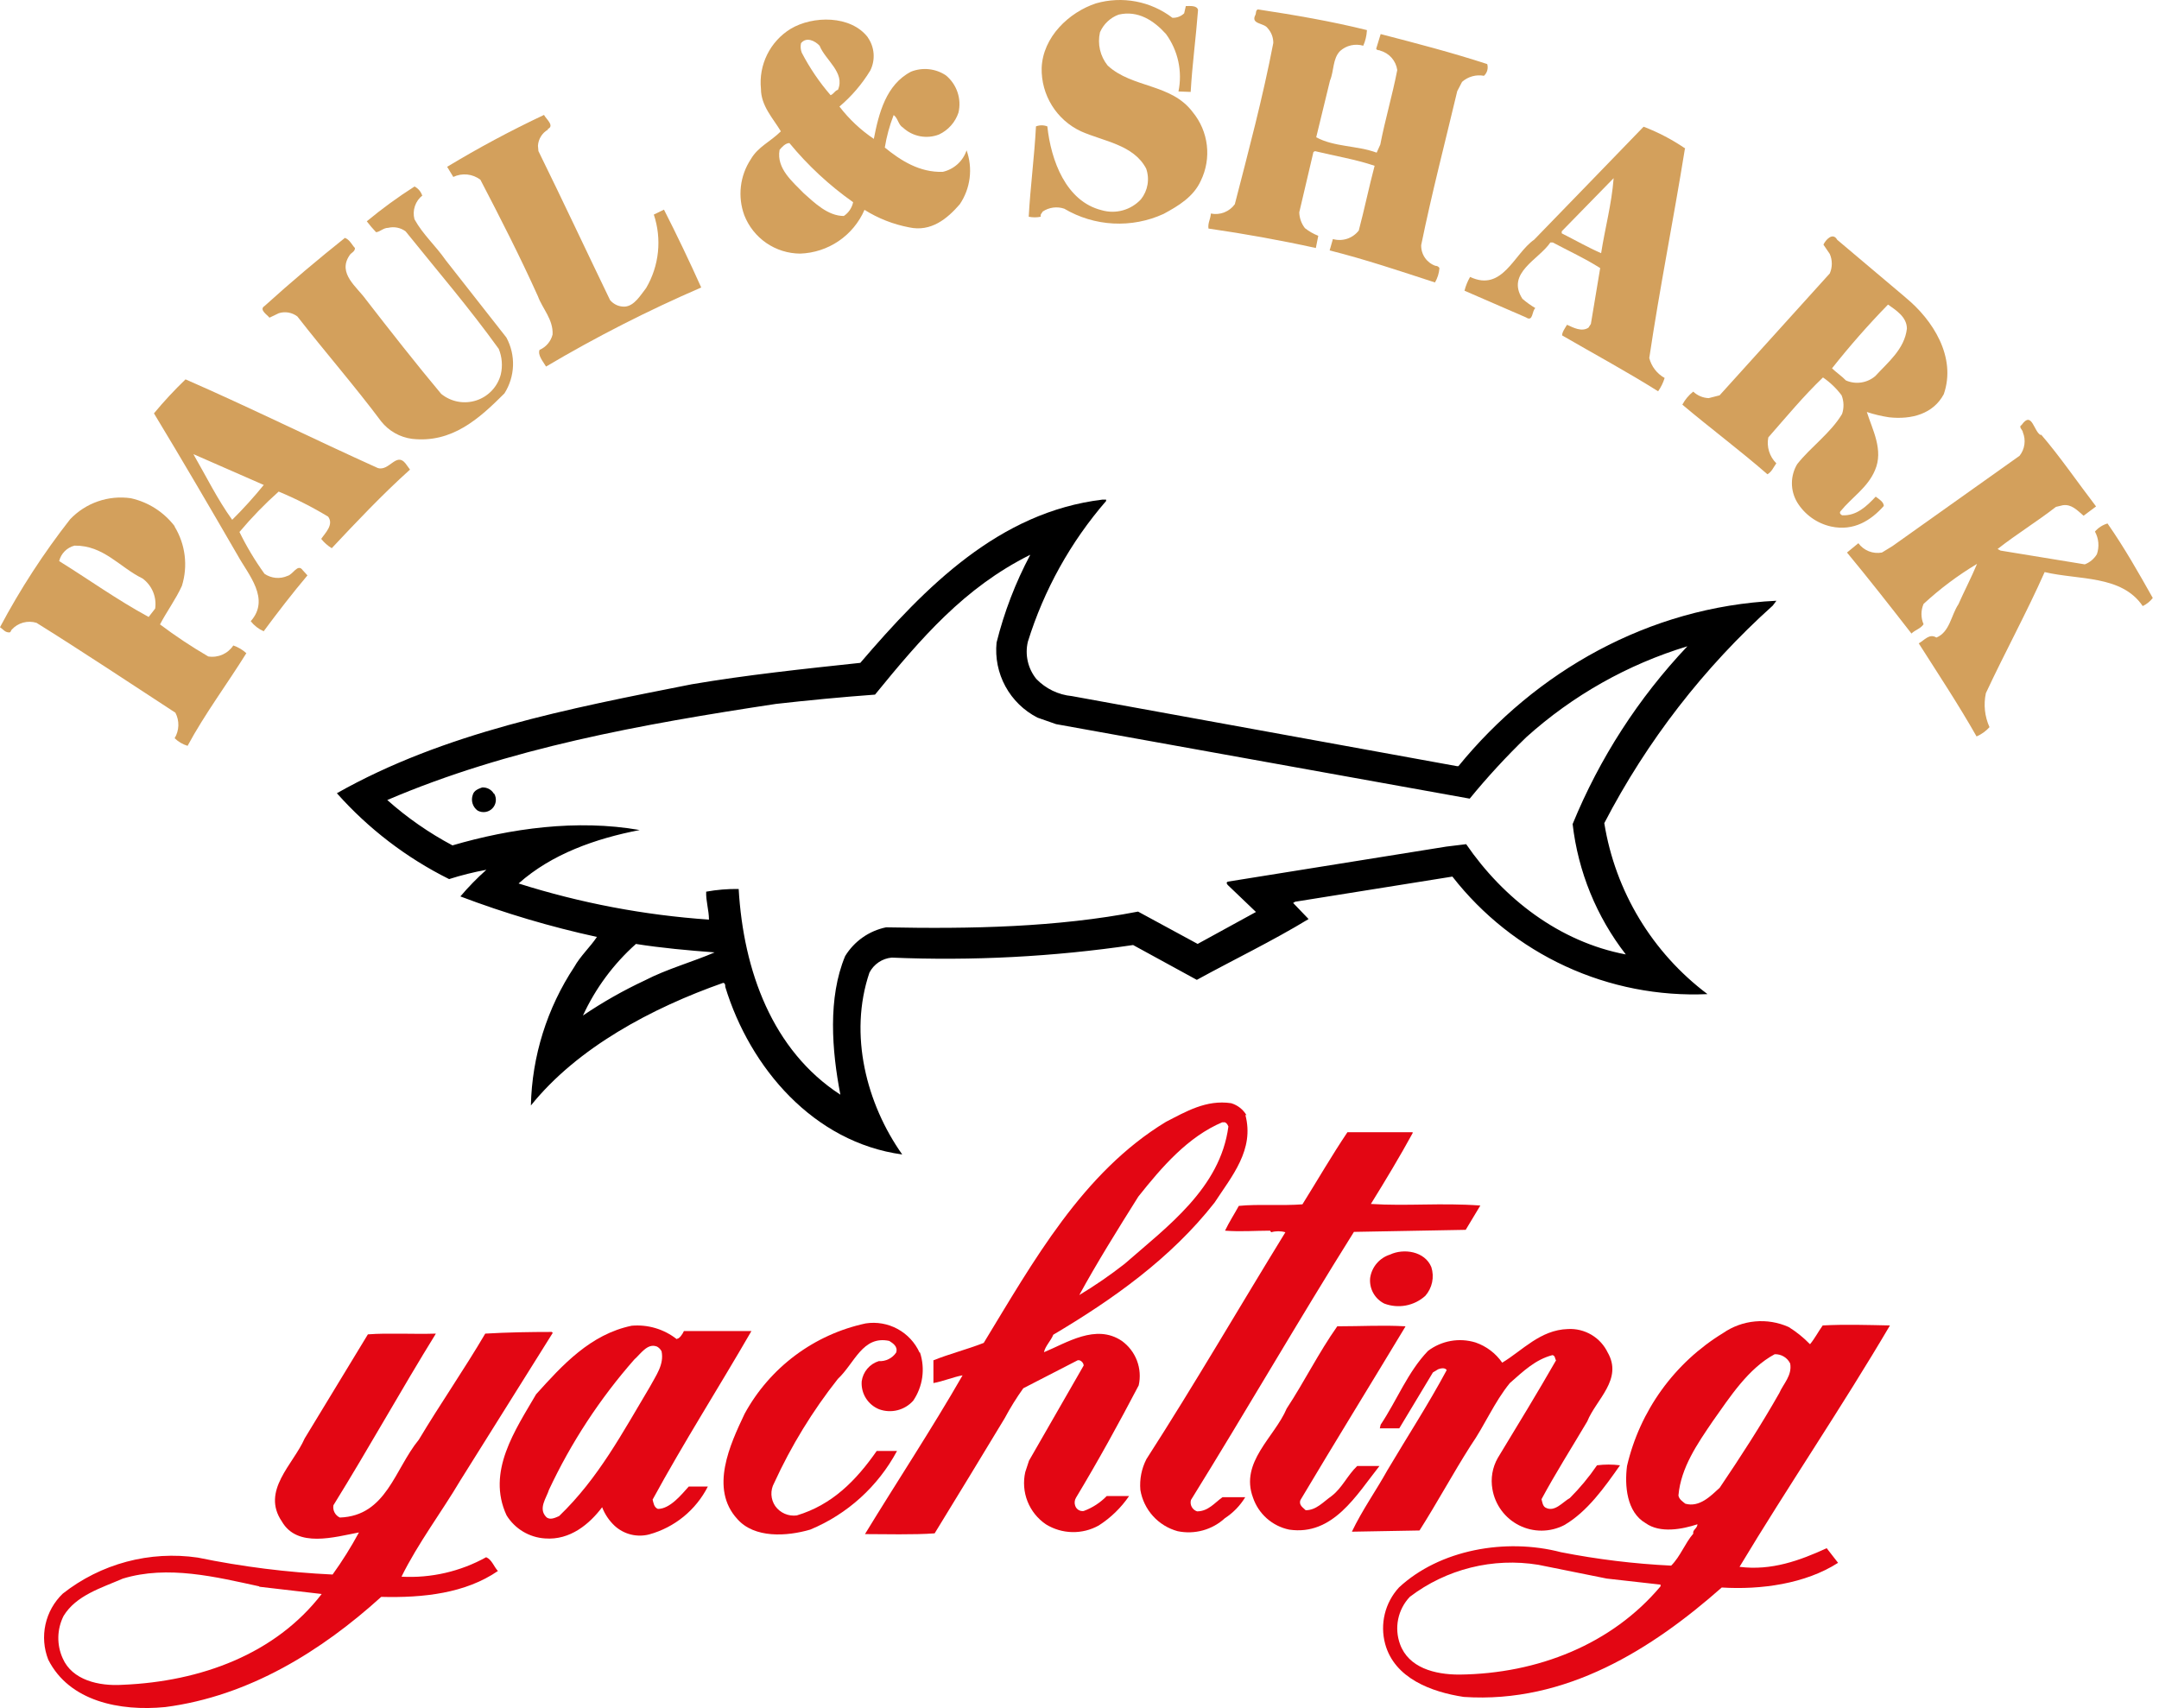 <svg width="182" height="144" viewBox="0 0 182 144" fill="none" xmlns="http://www.w3.org/2000/svg">
<path d="M98.833 1.501C99.015 1.508 99.196 1.478 99.366 1.413C99.536 1.348 99.691 1.25 99.822 1.124L99.964 0.511C100.309 0.511 100.922 0.441 100.992 0.849C100.812 3.204 100.505 5.426 100.372 7.75L99.343 7.711C99.514 6.875 99.509 6.012 99.328 5.178C99.147 4.344 98.794 3.557 98.291 2.867C97.271 1.736 95.936 0.849 94.295 1.234C93.946 1.363 93.627 1.562 93.357 1.819C93.087 2.075 92.872 2.384 92.725 2.725C92.615 3.212 92.616 3.716 92.729 4.202C92.842 4.687 93.063 5.141 93.376 5.528C95.457 7.444 98.731 7.028 100.545 9.454C101.2 10.251 101.613 11.219 101.734 12.243C101.855 13.268 101.679 14.305 101.228 15.233C100.615 16.591 99.351 17.352 98.087 18.035C96.76 18.642 95.306 18.918 93.849 18.842C92.391 18.765 90.974 18.338 89.718 17.596C89.418 17.493 89.098 17.461 88.783 17.502C88.469 17.543 88.168 17.655 87.904 17.831C87.841 17.965 87.668 18.067 87.739 18.271C87.403 18.342 87.055 18.342 86.719 18.271C86.86 15.711 87.197 13.215 87.331 10.655C87.639 10.537 87.98 10.537 88.289 10.655C88.595 13.529 89.859 16.976 92.866 17.721C93.449 17.892 94.068 17.896 94.653 17.733C95.239 17.571 95.767 17.249 96.179 16.803C96.466 16.444 96.657 16.017 96.734 15.564C96.811 15.111 96.772 14.646 96.619 14.212C95.559 12.194 93.031 11.919 91.123 11.071C90.114 10.599 89.264 9.844 88.676 8.897C88.088 7.951 87.787 6.854 87.81 5.74C87.904 3.11 90.126 1.03 92.387 0.284C93.482 -0.031 94.635 -0.085 95.755 0.127C96.874 0.338 97.928 0.809 98.833 1.501Z" fill="#D3A05C"/>
<path d="M115.226 2.599C115.199 3.033 115.095 3.458 114.92 3.855C114.585 3.757 114.23 3.746 113.89 3.823C113.549 3.9 113.234 4.063 112.973 4.295C112.329 4.947 112.463 5.975 112.117 6.792L110.955 11.573C112.463 12.398 114.37 12.256 116.051 12.869L116.357 12.186C116.765 10.074 117.378 8.025 117.786 5.905C117.733 5.523 117.569 5.165 117.315 4.875C117.061 4.585 116.728 4.375 116.357 4.272C116.255 4.201 116.082 4.272 116.011 4.107L116.388 2.874C119.427 3.659 122.434 4.444 125.37 5.402C125.421 5.576 125.422 5.761 125.374 5.936C125.325 6.111 125.229 6.269 125.095 6.391C124.769 6.33 124.433 6.344 124.114 6.433C123.794 6.521 123.499 6.682 123.25 6.902L122.842 7.687C121.821 11.989 120.691 16.323 119.804 20.665C119.793 21.044 119.903 21.417 120.117 21.73C120.332 22.044 120.64 22.281 120.997 22.408C121.13 22.408 121.303 22.479 121.342 22.62C121.307 23.041 121.178 23.449 120.966 23.814C118.021 22.856 115.093 21.866 112.086 21.113L112.361 20.155C112.755 20.267 113.174 20.257 113.563 20.129C113.952 20 114.293 19.757 114.543 19.433C115.022 17.627 115.399 15.782 115.878 13.976C114.237 13.426 112.533 13.151 110.853 12.743L110.72 12.814L109.526 17.901C109.539 18.386 109.707 18.854 110.005 19.236C110.346 19.505 110.724 19.721 111.128 19.88L110.924 20.909C107.956 20.257 104.949 19.715 101.871 19.268C101.808 18.789 102.044 18.483 102.075 18.003C102.452 18.08 102.842 18.047 103.2 17.907C103.557 17.768 103.867 17.529 104.093 17.218C105.255 12.712 106.449 8.237 107.336 3.628C107.343 3.163 107.171 2.713 106.857 2.372C106.558 1.916 105.389 2.058 105.836 1.241C105.899 1.108 105.836 0.864 106.04 0.793C109.181 1.272 112.219 1.791 115.226 2.536V2.599Z" fill="#D3A05C"/>
<path d="M46.205 10.922C45.959 11.059 45.751 11.256 45.602 11.495C45.452 11.734 45.365 12.007 45.349 12.288L45.388 12.736C47.438 16.905 49.416 21.137 51.426 25.298C51.58 25.483 51.775 25.63 51.996 25.726C52.217 25.821 52.458 25.863 52.698 25.848C53.483 25.777 53.993 24.89 54.472 24.277C55.014 23.351 55.352 22.32 55.463 21.253C55.574 20.186 55.456 19.108 55.116 18.09L55.972 17.674C57.071 19.833 58.131 22.055 59.112 24.238C54.616 26.182 50.248 28.409 46.032 30.904C45.789 30.495 45.31 29.946 45.483 29.498C45.753 29.381 45.993 29.204 46.184 28.979C46.374 28.754 46.511 28.489 46.582 28.203C46.645 26.931 45.726 26.02 45.349 24.984C43.842 21.639 42.169 18.365 40.497 15.154C40.175 14.908 39.791 14.756 39.388 14.714C38.985 14.672 38.578 14.743 38.212 14.918L37.694 14.063C40.339 12.465 43.064 11.005 45.859 9.689C46.032 10.035 46.786 10.608 46.166 10.883L46.205 10.922Z" fill="#D3A05C"/>
<path d="M73.151 3.15C73.435 3.554 73.604 4.027 73.642 4.519C73.679 5.011 73.583 5.504 73.363 5.946C72.666 7.092 71.789 8.118 70.764 8.984C71.576 10.043 72.554 10.963 73.662 11.708C74.078 9.565 74.69 7.131 76.802 6.04C77.281 5.851 77.797 5.782 78.309 5.836C78.82 5.891 79.311 6.068 79.738 6.354C80.19 6.726 80.529 7.218 80.716 7.773C80.904 8.328 80.932 8.924 80.798 9.494C80.664 9.897 80.449 10.268 80.167 10.585C79.885 10.902 79.541 11.159 79.157 11.339C78.647 11.538 78.092 11.588 77.555 11.486C77.017 11.383 76.52 11.131 76.119 10.758C75.711 10.515 75.711 9.973 75.334 9.698C74.989 10.583 74.739 11.502 74.588 12.439C75.923 13.53 77.516 14.551 79.472 14.488C79.934 14.384 80.362 14.162 80.715 13.845C81.067 13.527 81.331 13.124 81.481 12.674C81.749 13.424 81.837 14.226 81.737 15.015C81.638 15.805 81.354 16.56 80.908 17.22C79.848 18.445 78.482 19.575 76.629 19.167C75.297 18.913 74.024 18.413 72.876 17.691C72.414 18.756 71.658 19.669 70.698 20.322C69.738 20.975 68.612 21.342 67.451 21.381C66.431 21.375 65.437 21.063 64.597 20.485C63.757 19.906 63.11 19.089 62.74 18.139C62.458 17.365 62.361 16.536 62.456 15.718C62.551 14.9 62.837 14.116 63.29 13.428C63.902 12.368 64.931 11.96 65.826 11.072C65.166 9.973 64.146 8.921 64.146 7.484C64.046 6.493 64.228 5.494 64.669 4.602C65.111 3.709 65.794 2.958 66.642 2.436C68.519 1.305 71.73 1.274 73.159 3.15H73.151ZM67.522 3.653C67.468 3.915 67.49 4.188 67.585 4.438C68.253 5.725 69.07 6.929 70.019 8.026C70.293 7.916 70.364 7.649 70.639 7.571C71.267 6.118 69.563 5.058 69.092 3.857C68.715 3.449 67.977 3.072 67.522 3.645V3.653ZM65.716 12.643C65.433 14.213 66.839 15.344 67.757 16.294C68.644 17.079 69.775 18.209 71.133 18.209C71.537 17.939 71.818 17.522 71.918 17.047C69.913 15.633 68.107 13.956 66.548 12.062C66.211 12.062 65.904 12.407 65.708 12.643H65.716Z" fill="#D3A05C"/>
<path d="M142.03 12.567C141.08 18.479 139.91 24.281 139.031 30.185C139.121 30.539 139.282 30.87 139.505 31.159C139.728 31.448 140.007 31.689 140.326 31.866C140.203 32.266 140.017 32.645 139.777 32.988C137.115 31.316 134.391 29.848 131.682 28.277C131.682 28.003 131.925 27.665 132.098 27.382C132.64 27.626 133.331 28.003 133.904 27.626L134.108 27.312L134.893 22.601C133.598 21.776 132.232 21.156 130.897 20.442H130.693C129.735 21.879 126.932 23.009 128.337 25.192C128.677 25.485 129.043 25.748 129.429 25.977C129.123 26.205 129.256 27.163 128.644 26.762L123.454 24.509C123.557 24.102 123.716 23.711 123.925 23.347C126.665 24.642 127.615 21.4 129.327 20.206C132.365 17.066 135.506 13.847 138.552 10.683C139.79 11.155 140.968 11.771 142.061 12.52L142.03 12.567ZM136.024 15.024L131.651 19.5V19.672C132.742 20.222 133.873 20.866 134.972 21.345C135.309 19.193 135.851 17.246 136.024 15.064V15.024Z" fill="#D3A05C"/>
<path d="M35.622 16.468C35.322 16.7 35.098 17.015 34.977 17.374C34.855 17.733 34.842 18.119 34.939 18.485C35.653 19.781 36.713 20.699 37.569 21.932L42.688 28.456C43.082 29.185 43.275 30.006 43.246 30.834C43.217 31.662 42.967 32.468 42.523 33.167C40.403 35.287 38.111 37.376 34.734 36.999C33.711 36.864 32.779 36.338 32.136 35.531C29.914 32.555 27.354 29.619 25.07 26.682C24.849 26.513 24.592 26.4 24.318 26.352C24.045 26.304 23.764 26.323 23.499 26.407L22.714 26.784C22.549 26.549 21.796 26.109 22.306 25.795C24.567 23.746 26.852 21.83 29.074 20.056C29.482 20.197 29.686 20.676 29.922 20.911C29.922 21.249 29.584 21.288 29.443 21.563C28.453 23.063 30.094 24.193 30.848 25.253C32.724 27.679 35.182 30.812 37.192 33.207C37.6 33.539 38.084 33.764 38.602 33.861C39.119 33.957 39.652 33.922 40.153 33.759C40.653 33.596 41.104 33.309 41.465 32.926C41.825 32.543 42.084 32.075 42.217 31.566C42.383 30.848 42.322 30.096 42.044 29.414C39.453 25.826 37.027 23.031 34.193 19.506C33.985 19.352 33.745 19.245 33.492 19.194C33.238 19.142 32.976 19.147 32.724 19.208C32.316 19.208 32.041 19.545 31.704 19.577C31.425 19.286 31.163 18.979 30.919 18.658C32.199 17.596 33.544 16.616 34.946 15.722C35.258 15.887 35.493 16.169 35.598 16.507L35.622 16.468Z" fill="#D3A05C"/>
<path d="M160.654 25.101C162.907 26.946 164.949 30.087 163.857 33.235C162.962 34.908 161.125 35.387 159.249 35.182C158.612 35.086 157.984 34.937 157.372 34.735C157.843 36.242 158.801 37.946 158.055 39.65C157.435 41.118 156.1 41.935 155.15 43.105C155.04 43.238 155.15 43.379 155.284 43.442C156.516 43.513 157.372 42.657 158.118 41.872C158.393 42.076 158.801 42.319 158.801 42.657C157.71 43.882 156.273 44.8 154.365 44.392C153.775 44.262 153.217 44.014 152.724 43.663C152.232 43.312 151.815 42.866 151.499 42.351C151.209 41.864 151.055 41.308 151.055 40.741C151.055 40.175 151.209 39.618 151.499 39.132C152.653 37.671 154.326 36.509 155.284 34.9C155.456 34.388 155.442 33.832 155.244 33.33C154.808 32.744 154.277 32.234 153.674 31.822C152.033 33.392 150.534 35.206 149.065 36.878C148.989 37.27 149.011 37.674 149.129 38.054C149.247 38.435 149.457 38.781 149.741 39.061C149.466 39.446 149.372 39.752 148.995 39.987C146.639 37.938 144.213 36.133 141.819 34.115C142.046 33.689 142.359 33.315 142.737 33.016C143.09 33.352 143.554 33.547 144.041 33.565L144.959 33.33L154.247 23.052C154.36 22.793 154.418 22.514 154.418 22.232C154.418 21.949 154.36 21.67 154.247 21.411L153.713 20.626C153.878 20.249 154.498 19.535 154.875 20.218L160.615 25.062L160.654 25.101ZM159.146 25.69C157.485 27.395 155.913 29.185 154.436 31.053C154.781 31.39 155.291 31.736 155.606 32.073C156.014 32.252 156.464 32.312 156.905 32.245C157.345 32.179 157.758 31.988 158.094 31.697C159.115 30.574 160.552 29.443 160.748 27.708C160.748 26.711 159.798 26.138 159.178 25.69H159.146Z" fill="#D3A05C"/>
<path d="M172.046 36.619C173.655 38.488 175.124 40.647 176.694 42.696L175.642 43.481C175.092 43.002 174.613 42.492 173.899 42.594L173.31 42.735C171.74 43.96 170.005 45.02 168.395 46.284L168.638 46.418L175.744 47.58C176.17 47.417 176.53 47.115 176.765 46.724C176.872 46.412 176.913 46.081 176.885 45.752C176.856 45.424 176.759 45.105 176.6 44.816C176.88 44.491 177.248 44.254 177.66 44.133C179.089 46.182 180.282 48.294 181.475 50.414C181.25 50.705 180.96 50.939 180.627 51.097C178.853 48.467 175.226 48.914 172.36 48.231C170.829 51.678 169.015 54.991 167.406 58.438C167.199 59.401 167.306 60.406 167.712 61.304C167.409 61.641 167.037 61.909 166.621 62.089C165.09 59.388 163.386 56.821 161.745 54.238C162.216 53.994 162.632 53.374 163.237 53.751C164.367 53.28 164.469 51.874 165.09 50.948C165.6 49.794 166.181 48.695 166.66 47.54C165.045 48.507 163.535 49.638 162.153 50.916C162.037 51.187 161.976 51.478 161.976 51.772C161.976 52.067 162.037 52.358 162.153 52.628C161.918 52.997 161.439 53.107 161.133 53.413C159.358 51.129 157.513 48.773 155.699 46.583L156.657 45.797C156.881 46.102 157.186 46.337 157.538 46.476C157.889 46.615 158.272 46.652 158.644 46.583L159.531 46.041L170.248 38.425C170.465 38.149 170.605 37.821 170.653 37.473C170.702 37.125 170.657 36.771 170.523 36.447C170.523 36.242 170.114 35.999 170.421 35.826C171.308 34.57 171.441 36.447 172.054 36.69L172.046 36.619Z" fill="#D3A05C"/>
<path d="M31.829 39.457C32.819 39.764 33.4 38.083 34.185 39.073L34.562 39.591C32.206 41.711 30.016 44.035 27.967 46.217C27.625 46.012 27.325 45.746 27.079 45.432C27.386 44.961 28.171 44.239 27.66 43.556C26.325 42.749 24.932 42.043 23.491 41.444C22.309 42.499 21.204 43.638 20.186 44.851C20.788 46.084 21.495 47.264 22.298 48.377C22.581 48.569 22.908 48.686 23.249 48.717C23.59 48.747 23.933 48.689 24.245 48.549C24.693 48.439 25.101 47.489 25.509 48.062L25.918 48.51C24.653 50.01 23.389 51.651 22.227 53.221C21.8 53.031 21.425 52.74 21.136 52.373C22.808 50.489 20.932 48.447 20.045 46.838C17.689 42.771 15.397 38.845 12.979 34.849C13.811 33.844 14.7 32.888 15.64 31.983C21.034 34.338 26.396 37 31.861 39.465L31.829 39.457ZM16.323 38.327C17.383 40.164 18.341 42.119 19.574 43.823C20.512 42.892 21.401 41.912 22.235 40.886L16.323 38.295V38.327Z" fill="#D3A05C"/>
<path d="M14.721 44.399C15.172 45.14 15.46 45.969 15.565 46.83C15.671 47.691 15.592 48.565 15.334 49.393C14.823 50.523 14.038 51.583 13.489 52.643C14.79 53.623 16.148 54.524 17.555 55.344C17.959 55.409 18.373 55.356 18.748 55.192C19.122 55.028 19.442 54.759 19.668 54.418C20.074 54.559 20.448 54.78 20.767 55.069C19.197 57.597 17.241 60.22 15.813 62.881C15.403 62.755 15.029 62.535 14.721 62.237C14.916 61.915 15.024 61.547 15.035 61.17C15.046 60.793 14.96 60.42 14.784 60.086C10.858 57.527 7.003 54.959 3.078 52.51C2.711 52.397 2.32 52.391 1.95 52.492C1.58 52.594 1.247 52.799 0.989 53.083C0.919 53.146 0.919 53.318 0.785 53.318C0.408 53.318 0.306 53.083 0 52.879C1.698 49.681 3.673 46.639 5.904 43.787C6.554 43.101 7.358 42.581 8.25 42.271C9.143 41.961 10.096 41.869 11.031 42.005C12.5 42.331 13.806 43.166 14.721 44.36V44.399ZM6.281 46.001C5.967 46.081 5.681 46.244 5.453 46.474C5.225 46.703 5.064 46.99 4.986 47.304C7.412 48.804 9.83 50.547 12.531 52.015L13.08 51.309C13.149 50.829 13.087 50.341 12.901 49.894C12.714 49.447 12.41 49.06 12.02 48.773C10.073 47.822 8.739 45.97 6.281 46.001Z" fill="#D3A05C"/>
<path d="M104.981 93.99C105.766 96.927 103.85 99.149 102.382 101.394C98.692 106.105 93.745 109.591 88.791 112.527C88.587 113.046 88.108 113.485 88.006 114.003C89.914 113.218 92.379 111.577 94.562 113.046C95.142 113.462 95.588 114.039 95.842 114.707C96.096 115.374 96.148 116.102 95.991 116.798C94.326 119.978 92.583 123.15 90.707 126.267C90.645 126.367 90.607 126.48 90.595 126.597C90.582 126.714 90.597 126.832 90.636 126.942C90.683 127.09 90.781 127.215 90.911 127.297C91.042 127.379 91.198 127.412 91.351 127.39C92.087 127.121 92.753 126.689 93.298 126.126H95.182C94.503 127.12 93.63 127.967 92.615 128.615C91.933 128.994 91.163 129.185 90.384 129.168C89.605 129.152 88.843 128.928 88.179 128.52C87.476 128.047 86.933 127.373 86.62 126.585C86.308 125.798 86.241 124.934 86.428 124.108L86.742 123.15L91.351 115.126C91.351 114.891 91.076 114.616 90.84 114.686L86.263 117.042C85.685 117.849 85.16 118.694 84.693 119.57C82.722 122.82 80.767 126.063 78.789 129.274C77.014 129.408 74.588 129.337 72.916 129.337C75.577 124.972 78.553 120.465 81.144 115.951C80.359 116.092 79.472 116.469 78.686 116.602V114.686C80.021 114.145 81.521 113.768 82.926 113.218C87.087 106.388 91.256 98.843 98.291 94.579C99.964 93.723 101.675 92.695 103.787 93.009C104.333 93.173 104.796 93.537 105.083 94.03L104.981 93.99ZM103.065 94.603C100.136 95.835 97.938 98.395 95.959 100.884C94.224 103.648 92.45 106.49 90.982 109.183C92.309 108.385 93.586 107.507 94.805 106.552C98.393 103.412 102.869 100.169 103.552 94.972C103.481 94.807 103.34 94.532 103.065 94.634V94.603Z" fill="#E30613"/>
<path d="M119.089 95.52C118.021 97.475 116.796 99.516 115.563 101.503C118.61 101.699 121.436 101.393 124.789 101.636L123.556 103.685L114.134 103.858C109.424 111.372 105.035 118.98 100.395 126.462C100.34 126.658 100.364 126.867 100.461 127.045C100.557 127.224 100.719 127.358 100.913 127.42C101.863 127.42 102.412 126.674 103.056 126.226H104.972C104.542 126.937 103.957 127.541 103.26 127.993C102.731 128.48 102.093 128.834 101.399 129.025C100.706 129.216 99.976 129.239 99.272 129.092C98.471 128.873 97.749 128.43 97.192 127.813C96.635 127.197 96.267 126.433 96.131 125.614C96.054 124.717 96.231 123.816 96.642 123.015C100.709 116.695 104.493 110.17 108.356 103.889C107.966 103.775 107.552 103.775 107.163 103.889L107.06 103.756C105.828 103.756 104.603 103.858 103.268 103.756C103.606 103.041 104.053 102.358 104.43 101.667C105.961 101.503 108.222 101.667 109.793 101.534C111.049 99.524 112.25 97.443 113.585 95.457C115.391 95.457 117.228 95.457 119.081 95.457L119.089 95.52Z" fill="#E30613"/>
<path d="M120.659 106.825C120.791 107.239 120.814 107.681 120.724 108.106C120.635 108.531 120.437 108.926 120.149 109.252C119.689 109.667 119.123 109.948 118.513 110.063C117.904 110.177 117.275 110.122 116.695 109.903C116.3 109.707 115.975 109.395 115.762 109.009C115.549 108.624 115.458 108.183 115.501 107.744C115.566 107.291 115.757 106.866 116.053 106.518C116.349 106.169 116.737 105.911 117.174 105.773C118.336 105.224 120.11 105.491 120.659 106.825Z" fill="#E30613"/>
<path d="M77.555 114.031C77.777 114.707 77.84 115.424 77.741 116.128C77.641 116.831 77.382 117.503 76.982 118.091C76.63 118.485 76.168 118.764 75.656 118.893C75.144 119.022 74.604 118.994 74.108 118.813C73.646 118.626 73.254 118.298 72.99 117.874C72.726 117.451 72.604 116.955 72.64 116.457C72.692 116.066 72.855 115.698 73.11 115.396C73.364 115.094 73.7 114.871 74.077 114.754C74.363 114.771 74.649 114.714 74.907 114.588C75.164 114.461 75.384 114.269 75.545 114.031C75.71 113.521 75.27 113.246 74.964 113.05C72.711 112.571 72.051 114.926 70.63 116.253C68.496 118.954 66.693 121.901 65.26 125.031C65.093 125.332 65.013 125.674 65.03 126.018C65.047 126.362 65.159 126.694 65.354 126.978C65.557 127.261 65.833 127.483 66.152 127.621C66.472 127.76 66.823 127.809 67.168 127.763C70.151 126.868 72.161 124.827 73.904 122.33H75.616C74.016 125.316 71.434 127.657 68.306 128.957C66.32 129.538 63.595 129.703 62.158 128.07C59.803 125.51 61.538 121.788 62.771 119.19C63.824 117.26 65.28 115.581 67.042 114.266C68.804 112.952 70.828 112.034 72.978 111.574C73.898 111.432 74.84 111.596 75.66 112.04C76.479 112.483 77.131 113.183 77.516 114.031H77.555Z" fill="#E30613"/>
<path d="M118.469 111.85C115.532 116.725 112.494 121.648 109.628 126.461C109.456 126.901 109.864 127.113 110.068 127.325C110.955 127.325 111.536 126.634 112.258 126.123C113.146 125.44 113.585 124.38 114.41 123.595H116.286C114.339 126.053 112.361 129.507 108.67 128.958C107.971 128.813 107.322 128.487 106.787 128.013C106.253 127.539 105.852 126.934 105.624 126.257C104.509 123.258 107.446 121.169 108.466 118.751C109.974 116.459 111.159 114.04 112.73 111.818C114.849 111.818 116.53 111.708 118.469 111.818V111.85Z" fill="#E30613"/>
<path d="M135.514 114.004C136.84 116.289 134.556 117.969 133.802 119.838C132.506 122.028 131.14 124.18 129.947 126.394C130.01 126.637 130.049 126.943 130.253 127.085C131.038 127.556 131.753 126.606 132.334 126.299C133.182 125.451 133.949 124.526 134.626 123.536C135.27 123.454 135.922 123.454 136.566 123.536C135.27 125.381 133.802 127.461 131.855 128.584C131.269 128.884 130.62 129.042 129.961 129.045C129.303 129.048 128.653 128.896 128.064 128.601C127.475 128.306 126.964 127.876 126.573 127.347C126.181 126.817 125.919 126.203 125.809 125.554C125.647 124.651 125.805 123.721 126.257 122.923C127.961 120.113 129.602 117.427 131.172 114.687C131.07 114.554 131.109 114.287 130.866 114.248C129.429 114.625 128.44 115.582 127.278 116.603C125.943 118.244 125.197 120.113 123.964 121.895C122.465 124.25 121.161 126.676 119.662 129.032L113.962 129.134C114.841 127.297 115.972 125.718 116.961 123.944C118.641 121.11 120.376 118.448 121.954 115.512C121.813 115.268 121.405 115.37 121.232 115.441L120.792 115.708L117.958 120.419H116.317L116.388 120.113C117.754 118.063 118.672 115.669 120.376 113.894C120.939 113.466 121.596 113.178 122.292 113.054C122.988 112.93 123.704 112.973 124.38 113.18C125.294 113.493 126.084 114.09 126.634 114.884C128.337 113.863 129.837 112.12 132.169 112.049C132.869 112.009 133.565 112.18 134.167 112.539C134.769 112.899 135.249 113.431 135.545 114.067L135.514 114.004Z" fill="#E30613"/>
<path d="M57.071 112.869C57.275 112.869 57.55 112.461 57.652 112.218C59.529 112.218 61.68 112.218 63.344 112.218C60.581 116.999 57.652 121.584 55.014 126.429C55.085 126.672 55.116 127.08 55.462 127.214C56.482 127.214 57.44 126.013 58.06 125.329H59.67C59.171 126.309 58.474 127.174 57.622 127.869C56.77 128.564 55.783 129.073 54.724 129.365C54.218 129.496 53.687 129.498 53.179 129.372C52.672 129.246 52.205 128.995 51.819 128.643C51.351 128.206 50.989 127.669 50.759 127.072C49.699 128.478 48.066 129.868 45.946 129.703C45.289 129.661 44.652 129.463 44.087 129.124C43.523 128.785 43.049 128.316 42.703 127.756C40.992 124.073 43.449 120.548 45.192 117.549C47.414 115.083 49.769 112.493 53.248 111.77C54.612 111.649 55.971 112.053 57.048 112.901L57.071 112.869ZM55.36 113.521C54.574 113.215 53.993 114.165 53.475 114.612C50.568 117.918 48.144 121.618 46.276 125.604C46.072 126.279 45.349 127.175 46.04 127.889C46.346 128.195 46.825 127.952 47.131 127.818C50.445 124.639 52.494 120.752 54.779 116.929C55.289 115.971 56.003 115.044 55.768 113.922C55.676 113.747 55.534 113.605 55.36 113.513V113.521Z" fill="#E30613"/>
<path d="M152.591 113.317C152.968 112.869 153.266 112.288 153.651 111.746C155.527 111.644 157.404 111.707 159.319 111.746C155.284 118.608 150.683 125.368 146.64 132.097C149.34 132.442 151.735 131.555 153.988 130.527L154.946 131.759C152.183 133.534 148.422 134.044 145.14 133.84C139.299 138.998 132.028 143.646 123.392 143.065C120.66 142.649 117.55 141.495 116.765 138.59C116.543 137.765 116.533 136.896 116.736 136.066C116.939 135.235 117.349 134.47 117.927 133.84C121.343 130.66 126.901 129.64 131.589 130.864C134.653 131.466 137.757 131.844 140.877 131.995C141.662 131.21 142.031 130.118 142.745 129.294C142.651 128.988 143.091 128.854 143.091 128.509C141.827 128.925 139.95 129.294 138.725 128.415C137.116 127.488 136.943 125.235 137.155 123.594C137.693 121.283 138.686 119.102 140.076 117.178C141.466 115.255 143.225 113.627 145.25 112.39C146.05 111.836 146.981 111.497 147.95 111.408C148.92 111.318 149.897 111.481 150.785 111.88C151.435 112.285 152.034 112.767 152.567 113.317H152.591ZM149.615 114.165C147.37 115.366 145.823 117.792 144.394 119.802C143.091 121.718 141.693 123.727 141.489 126.083C141.552 126.42 141.858 126.601 142.07 126.774C143.264 127.111 144.221 126.114 144.967 125.431C146.718 122.84 148.422 120.21 149.992 117.446C150.33 116.661 151.083 115.978 150.911 114.958C150.794 114.715 150.609 114.512 150.379 114.373C150.149 114.234 149.884 114.164 149.615 114.172V114.165ZM129.673 131.924C127.779 131.616 125.843 131.696 123.982 132.161C122.12 132.625 120.373 133.464 118.846 134.625C118.35 135.148 118.01 135.8 117.864 136.506C117.719 137.212 117.773 137.945 118.022 138.621C118.744 140.6 120.927 141.181 123.015 141.181C129.634 141.11 135.883 138.621 139.982 133.738V133.597L135.444 133.086L129.673 131.924Z" fill="#E30613"/>
<path d="M46.581 112.396L38.793 124.832C37.262 127.423 35.205 130.155 33.847 132.927C36.333 133.062 38.806 132.493 40.983 131.286C41.462 131.49 41.627 132.071 41.973 132.448C39.24 134.324 35.692 134.725 32.135 134.63C27.118 139.176 21.002 143 13.936 143.919C10.104 144.295 5.841 143.44 4.067 139.922C3.697 138.977 3.616 137.944 3.834 136.953C4.052 135.962 4.559 135.058 5.291 134.356C6.882 133.104 8.711 132.189 10.667 131.666C12.623 131.144 14.665 131.025 16.668 131.317C20.415 132.089 24.216 132.567 28.037 132.746C28.853 131.613 29.596 130.427 30.259 129.197C28.209 129.582 25.069 130.532 23.765 128.279C21.991 125.68 24.723 123.466 25.681 121.275L31.012 112.498C32.747 112.364 34.765 112.498 36.744 112.435C33.807 117.185 31.146 121.998 28.107 126.905C28.07 127.113 28.104 127.328 28.202 127.515C28.3 127.703 28.457 127.852 28.649 127.941C32.575 127.8 33.258 123.874 35.307 121.377C37.121 118.347 39.138 115.442 40.905 112.435C42.758 112.325 44.697 112.293 46.511 112.293L46.613 112.396H46.581ZM21.858 133.743C18.238 132.958 14.14 131.93 10.348 133.092C8.542 133.877 6.422 134.497 5.362 136.232C5.082 136.787 4.93 137.397 4.917 138.018C4.905 138.639 5.033 139.255 5.291 139.82C6.077 141.626 8.298 142.176 10.348 142.042C16.943 141.767 23.224 139.443 27.118 134.387L21.858 133.775V133.743Z" fill="#E30613"/>
<path d="M93.235 42.247C90.245 45.702 88.003 49.739 86.647 54.102C86.518 54.645 86.516 55.211 86.64 55.755C86.763 56.3 87.01 56.809 87.362 57.243C88.157 58.066 89.221 58.579 90.361 58.687L122.811 64.592H122.944C129.437 56.623 138.969 51.166 149.748 50.648L149.442 51.056C143.642 56.264 138.83 62.477 135.239 69.397C136.164 75.147 139.282 80.314 143.938 83.812C139.823 83.997 135.723 83.195 131.982 81.471C128.24 79.747 124.966 77.152 122.434 73.903L109.181 76.023L109.008 76.125L110.311 77.483C107.265 79.336 103.991 80.907 100.89 82.61L95.519 79.674C88.784 80.665 81.971 81.02 75.169 80.734C74.775 80.77 74.397 80.905 74.069 81.126C73.741 81.347 73.474 81.647 73.292 81.998C71.518 87.227 73.057 93.092 76.056 97.332C68.582 96.311 63.219 90.022 61.138 83.199C61.138 83.058 61.138 82.893 60.966 82.862C54.959 84.974 48.678 88.318 44.753 93.202C44.846 89.04 46.115 84.99 48.411 81.519C48.922 80.6 49.778 79.815 50.319 78.991C46.404 78.138 42.557 76.996 38.809 75.576C39.487 74.777 40.219 74.027 41 73.33C39.937 73.525 38.889 73.787 37.859 74.115C34.272 72.329 31.06 69.872 28.398 66.876C37.443 61.757 47.932 59.739 58.312 57.69C62.921 56.905 67.734 56.395 72.523 55.884C78.019 49.462 84.229 43.173 92.936 42.121H93.243V42.255L93.235 42.247ZM86.82 46.785C81.277 49.556 77.658 53.788 73.763 58.562C70.968 58.766 68.103 59.041 65.402 59.347C54.056 61.066 42.861 63.076 32.646 67.449C34.319 68.938 36.164 70.221 38.142 71.273C43.025 69.844 48.631 69.051 53.923 69.978C50.202 70.7 46.511 71.995 43.716 74.484C48.926 76.134 54.313 77.157 59.764 77.531C59.764 76.745 59.498 75.96 59.529 75.175C60.433 75.011 61.35 74.935 62.269 74.948C62.669 81.833 65.103 88.562 70.843 92.291C70.12 88.562 69.775 84.126 71.243 80.608C71.621 79.989 72.122 79.455 72.715 79.037C73.307 78.62 73.98 78.329 74.69 78.182C81.866 78.323 89.066 78.182 95.936 76.855L100.96 79.58L105.875 76.887L103.52 74.633C103.449 74.563 103.308 74.398 103.52 74.327L121.923 71.375L123.596 71.171C126.736 75.748 131.447 79.407 137.053 80.467C134.581 77.282 133.03 73.48 132.57 69.475C134.842 63.925 138.122 58.844 142.243 54.487C137.214 56.014 132.583 58.627 128.675 62.142C126.982 63.777 125.385 65.51 123.894 67.332L89.026 61.051L87.456 60.501C86.312 59.915 85.371 58.998 84.756 57.869C84.141 56.74 83.881 55.452 84.009 54.173C84.65 51.604 85.602 49.123 86.844 46.785H86.82ZM53.586 79.603C51.709 81.283 50.196 83.33 49.142 85.617C50.804 84.492 52.552 83.5 54.371 82.65C56.216 81.692 58.438 81.079 60.243 80.294C58.022 80.129 55.768 79.925 53.586 79.58V79.603Z" fill="black"/>
<path d="M41.659 66.909C41.774 67.105 41.821 67.333 41.793 67.559C41.765 67.784 41.664 67.994 41.505 68.156C41.347 68.319 41.139 68.424 40.914 68.457C40.69 68.49 40.46 68.448 40.262 68.338C40.059 68.191 39.91 67.982 39.836 67.743C39.762 67.504 39.769 67.247 39.854 67.011C39.956 66.626 40.364 66.493 40.639 66.391C40.836 66.377 41.032 66.418 41.207 66.509C41.382 66.601 41.528 66.739 41.628 66.909H41.659Z" fill="black"/>
</svg>
